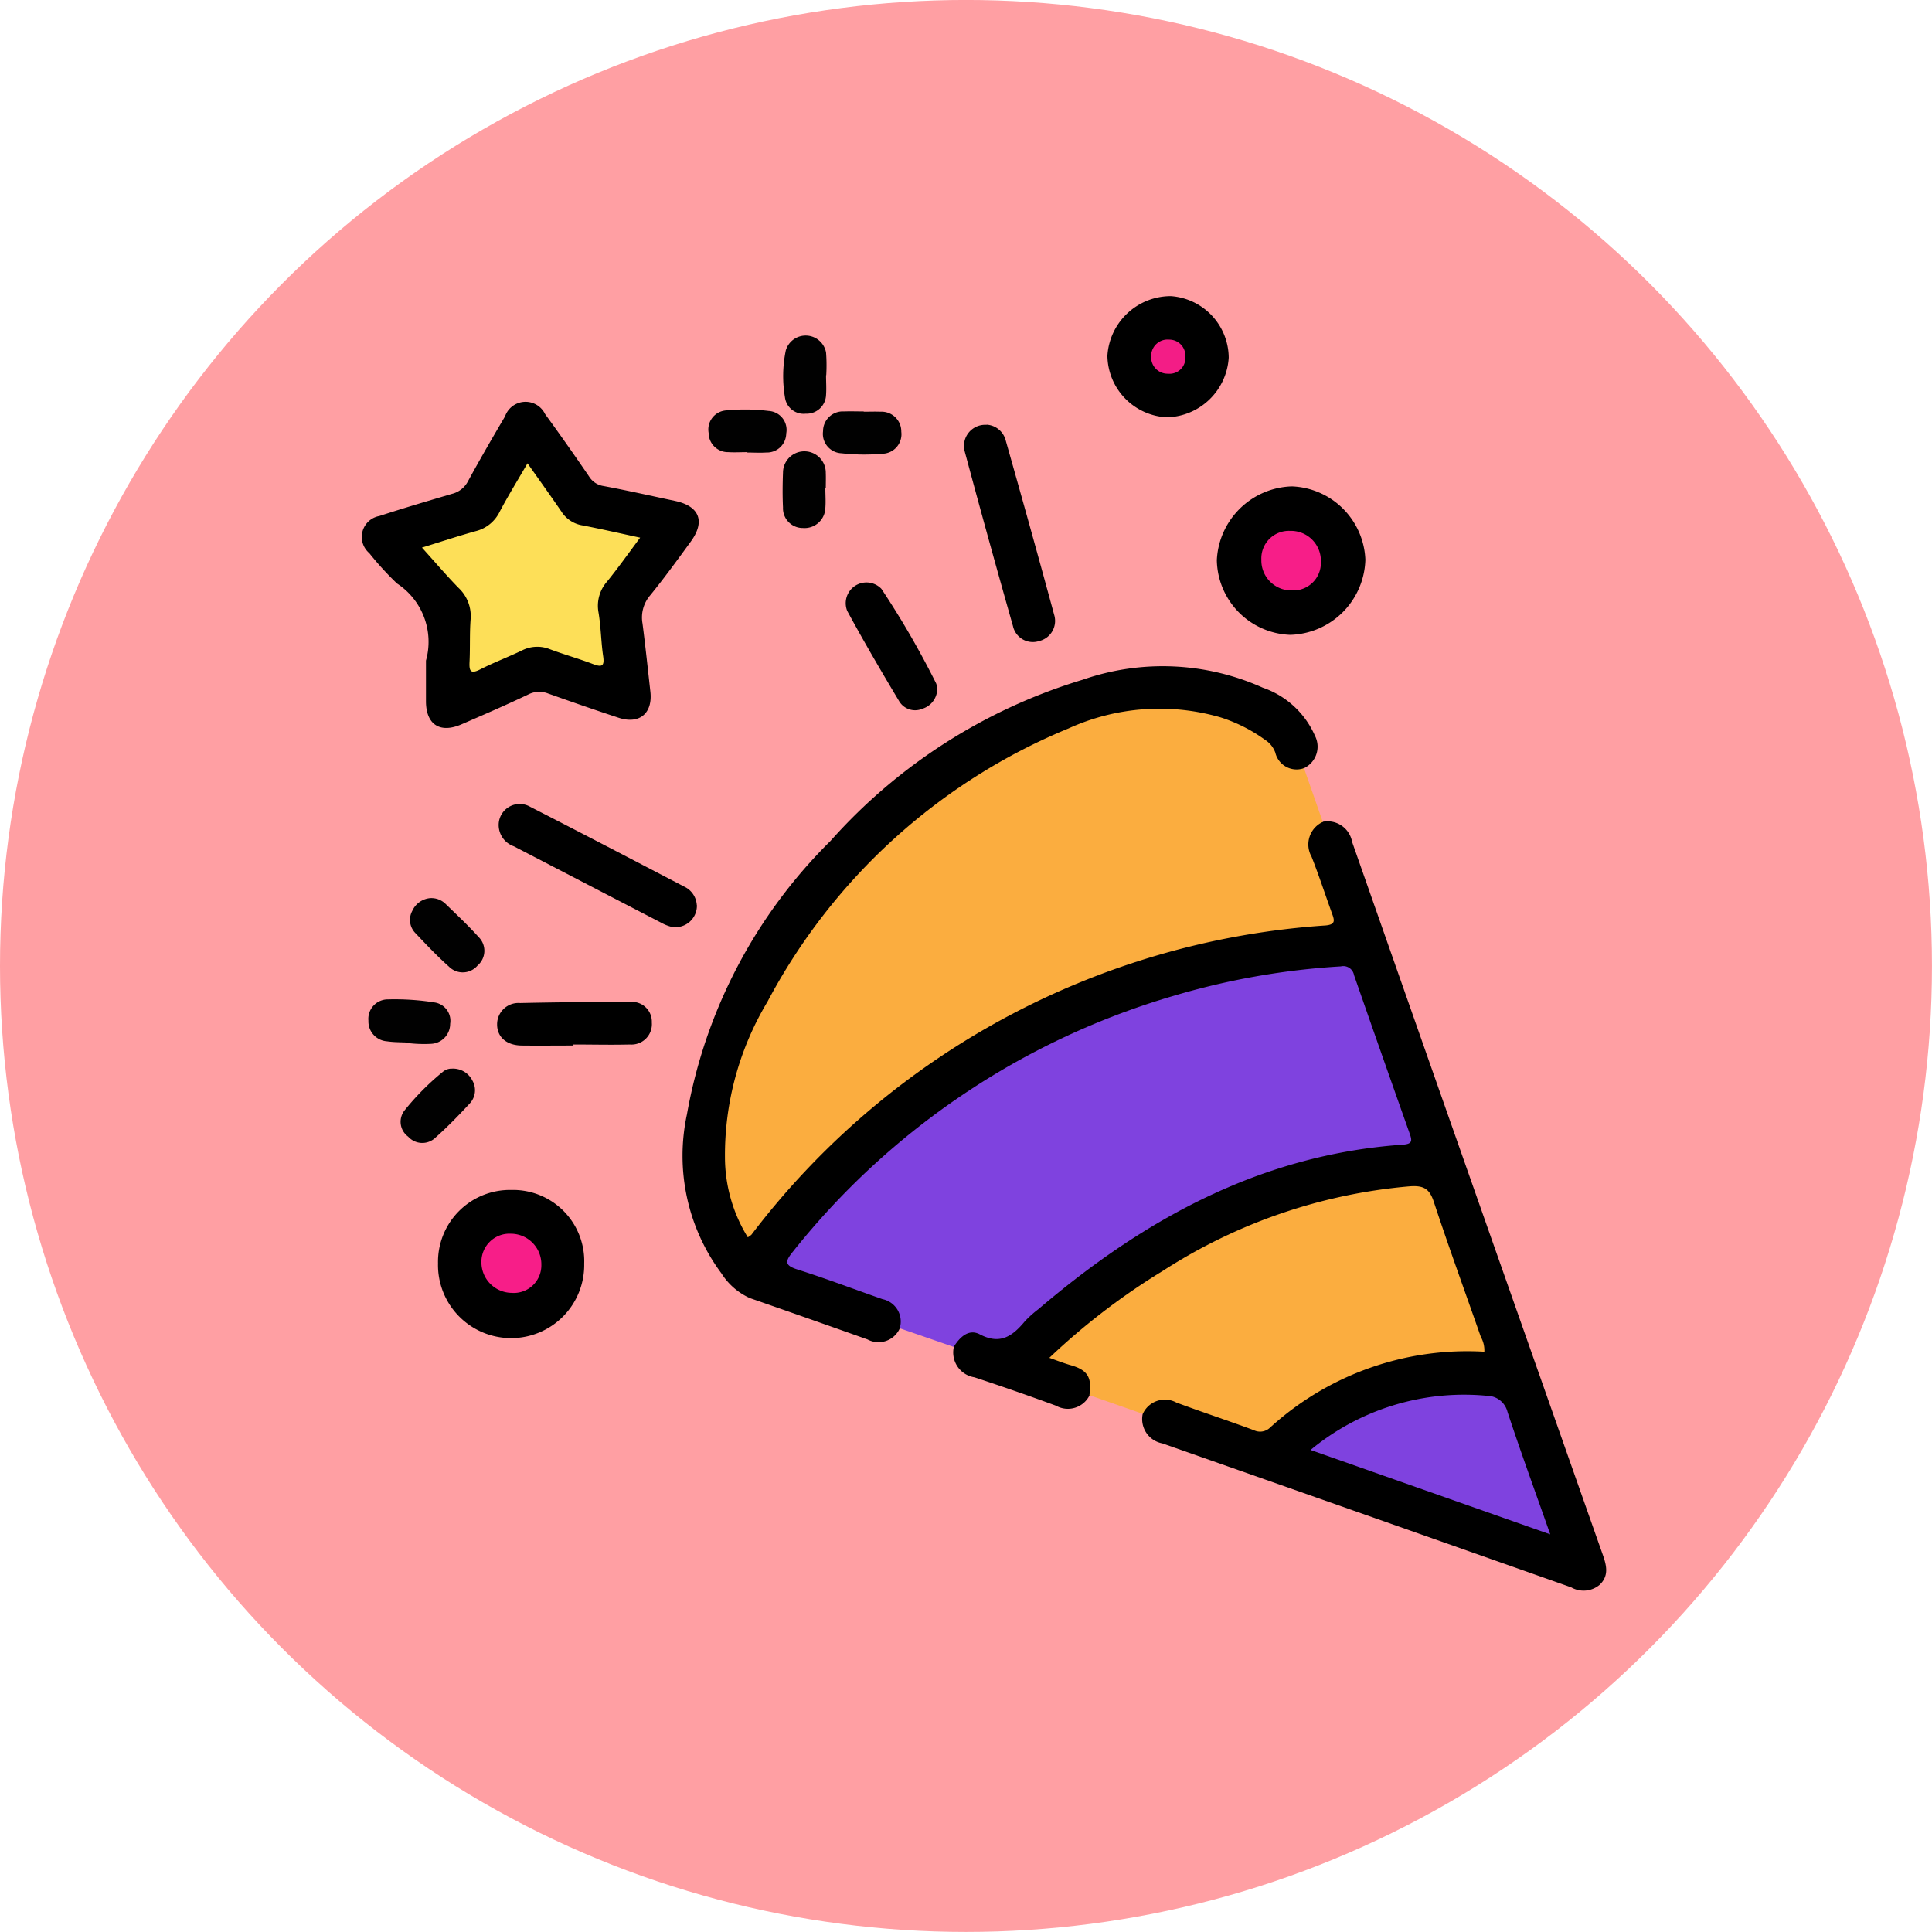 <svg xmlns="http://www.w3.org/2000/svg" xmlns:xlink="http://www.w3.org/1999/xlink" width="58.717" height="58.717" viewBox="0 0 58.717 58.717">
  <defs>
    <clipPath id="clip-path">
      <rect id="Rectángulo_38161" data-name="Rectángulo 38161" width="37.818" height="39.338" fill="none"/>
    </clipPath>
  </defs>
  <g id="_90" data-name="90" transform="translate(0.085 -0.433)">
    <circle id="Elipse_4823" data-name="Elipse 4823" cx="29.358" cy="29.358" r="29.358" transform="translate(-0.085 0.432)" fill="#ff9fa3"/>
    <g id="Grupo_159161" data-name="Grupo 159161" transform="translate(10.915 9.433)">
      <g id="Grupo_159161-2" data-name="Grupo 159161" transform="translate(0 0)" clip-path="url(#clip-path)">
        <path id="Trazado_137474" data-name="Trazado 137474" d="M35.388,23.1a.757.757,0,0,1,.889.612Q40.08,34.556,43.9,45.39c.114.324.182.631-.1.9a.76.76,0,0,1-.865.077q-6.211-2.193-12.426-4.375a.751.751,0,0,1-.595-.9.669.669,0,0,1,.963-.474c.669.242,1.364.415,2.012.71a.99.99,0,0,0,1.143-.17A9.455,9.455,0,0,1,38.189,39.2a6.117,6.117,0,0,1,1.611-.151c.257.021.343-.04.253-.306-.472-1.392-.993-2.765-1.452-4.161-.083-.25-.25-.3-.5-.288a16.149,16.149,0,0,0-7.319,2.447,21.926,21.926,0,0,0-2.683,1.906c-.248.206-.489.42-.729.648.157.186.378.166.555.248a.659.659,0,0,1,.374.986.735.735,0,0,1-1.023.317q-1.231-.452-2.477-.862a.763.763,0,0,1-.627-.919.625.625,0,0,1,.868-.484.954.954,0,0,0,1.1-.282,21.05,21.05,0,0,1,9.08-5.111,10.615,10.615,0,0,1,2.332-.369c.284-.007.394-.073.286-.386-.514-1.491-1.07-2.967-1.56-4.467a.4.4,0,0,0-.473-.318,22.908,22.908,0,0,0-16.288,8.43c-.285.354-.269.4.158.575.747.3,1.522.521,2.27.816a1.03,1.03,0,0,1,.664.536c.074.181.122.358-.08.494a.708.708,0,0,1-.981.334q-1.785-.634-3.575-1.257a1.986,1.986,0,0,1-.861-.748,5.99,5.99,0,0,1-1.051-4.834,15.481,15.481,0,0,1,4.364-8.312,16.72,16.72,0,0,1,7.668-4.9,7.41,7.41,0,0,1,5.467.242,2.683,2.683,0,0,1,1.588,1.462.724.724,0,0,1-.329.983c-.356.293-.633.072-.822-.192a3.961,3.961,0,0,0-3.884-1.455,12.209,12.209,0,0,0-6.754,3.136A16.982,16.982,0,0,0,17.732,30.7a6.205,6.205,0,0,0-.061,4.275c.038.1.081.2.125.3.095.212.208.194.337.029.277-.353.557-.7.856-1.038A24.091,24.091,0,0,1,33.84,26.307c.474-.072.949-.143,1.426-.172.263-.017.321-.1.229-.347-.2-.535-.373-1.082-.569-1.62a.718.718,0,0,1,.462-1.064" transform="translate(-6.184 -7.125)"/>
        <path id="Trazado_137475" data-name="Trazado 137475" d="M36.187,23.912a.753.753,0,0,0-.342,1.057c.226.573.417,1.161.627,1.741.072.2.1.32-.2.348a23.921,23.921,0,0,0-17.451,9.4.662.662,0,0,1-.11.078,4.646,4.646,0,0,1-.694-2.433,9.067,9.067,0,0,1,1.29-4.724,18.2,18.2,0,0,1,9.148-8.307,6.668,6.668,0,0,1,4.62-.339,4.741,4.741,0,0,1,1.358.685.769.769,0,0,1,.31.387.665.665,0,0,0,.872.473l.571,1.634" transform="translate(-6.984 -7.932)" fill="#fbad3f"/>
        <path id="Trazado_137476" data-name="Trazado 137476" d="M24.522,44.271A.693.693,0,0,0,24,43.383c-.86-.3-1.712-.625-2.58-.9-.416-.13-.372-.26-.142-.545a23.039,23.039,0,0,1,11.552-7.769,22.542,22.542,0,0,1,5.1-.9.33.33,0,0,1,.4.264q.837,2.406,1.688,4.806c.077.216.1.327-.2.348-4.307.3-7.869,2.261-11.08,5a3.24,3.24,0,0,0-.414.372c-.369.444-.746.72-1.366.394-.34-.178-.609.084-.794.381l-1.64-.566" transform="translate(-8.179 -12.899)" fill="#7f42df"/>
        <path id="Trazado_137477" data-name="Trazado 137477" d="M35.335,50.526c.083-.547-.06-.768-.577-.914-.2-.057-.4-.136-.641-.221a20.507,20.507,0,0,1,3.451-2.644,16.406,16.406,0,0,1,7.506-2.569c.412-.029.595.067.727.468.454,1.377.952,2.74,1.43,4.109a.828.828,0,0,1,.107.45,8.9,8.9,0,0,0-6.506,2.3.435.435,0,0,1-.5.085c-.781-.291-1.574-.548-2.354-.84a.737.737,0,0,0-1.02.343l-1.626-.568" transform="translate(-13.226 -17.124)" fill="#fbad3f"/>
        <path id="Trazado_137478" data-name="Trazado 137478" d="M1.947,13.105a2.118,2.118,0,0,0-.881-2.34,9.312,9.312,0,0,1-.844-.924A.645.645,0,0,1,.528,8.715C1.26,8.475,2,8.259,2.74,8.04a.748.748,0,0,0,.484-.384c.362-.663.74-1.318,1.125-1.969a.66.66,0,0,1,1.218-.069c.456.623.9,1.258,1.336,1.895a.623.623,0,0,0,.438.29c.728.135,1.451.3,2.176.453.746.159.925.626.471,1.244-.4.548-.8,1.1-1.23,1.628a1.031,1.031,0,0,0-.231.852c.089.69.162,1.382.239,2.073.075.658-.332,1-.961.794-.718-.235-1.432-.484-2.144-.737a.735.735,0,0,0-.612.031c-.667.318-1.347.612-2.026.906-.648.28-1.069.009-1.077-.686,0-.387,0-.774,0-1.256" transform="translate(0 -2.032)"/>
        <path id="Trazado_137479" data-name="Trazado 137479" d="M8.219,46.6a2.222,2.222,0,1,1-4.443-.007,2.186,2.186,0,0,1,2.23-2.231A2.164,2.164,0,0,1,8.219,46.6" transform="translate(-1.464 -17.197)"/>
        <path id="Trazado_137480" data-name="Trazado 137480" d="M44.662,13.954a2.312,2.312,0,0,1-2.232-2.271,2.354,2.354,0,0,1,2.279-2.241,2.322,2.322,0,0,1,2.235,2.227,2.351,2.351,0,0,1-2.282,2.285" transform="translate(-16.448 -3.66)"/>
        <path id="Trazado_137481" data-name="Trazado 137481" d="M40.687,1.869A1.931,1.931,0,0,1,38.81,3.683,1.9,1.9,0,0,1,37,1.813,1.932,1.932,0,0,1,38.93,0a1.89,1.89,0,0,1,1.757,1.868" transform="translate(-14.344 0)"/>
        <path id="Trazado_137482" data-name="Trazado 137482" d="M30.569,6.38a.637.637,0,0,1,.579.481c.5,1.762.991,3.525,1.471,5.293a.629.629,0,0,1-.451.8.618.618,0,0,1-.8-.453q-.757-2.665-1.475-5.34a.643.643,0,0,1,.672-.776" transform="translate(-11.582 -2.473)"/>
        <path id="Trazado_137483" data-name="Trazado 137483" d="M12.811,28.282a.652.652,0,0,1-.789.656,1.322,1.322,0,0,1-.3-.123q-2.238-1.16-4.475-2.321a.685.685,0,0,1-.456-.727.639.639,0,0,1,.953-.473c1.566.8,3.122,1.614,4.681,2.426a.664.664,0,0,1,.383.563" transform="translate(-2.631 -9.774)"/>
        <path id="Trazado_137484" data-name="Trazado 137484" d="M9.029,36.353c-.526,0-1.051.006-1.577,0-.461-.006-.745-.259-.744-.643a.648.648,0,0,1,.7-.648c1.113-.025,2.227-.034,3.341-.032a.6.6,0,0,1,.661.624.619.619,0,0,1-.666.668c-.571.015-1.144,0-1.716,0v.03" transform="translate(-2.6 -13.578)"/>
        <path id="Trazado_137485" data-name="Trazado 137485" d="M26.777,17.423a.64.64,0,0,1-.448.611.565.565,0,0,1-.7-.212c-.547-.911-1.083-1.829-1.59-2.764a.63.63,0,0,1,1.04-.668,26.826,26.826,0,0,1,1.664,2.875.532.532,0,0,1,.033.159" transform="translate(-9.292 -5.495)"/>
        <path id="Trazado_137486" data-name="Trazado 137486" d="M3.458,38.341A.657.657,0,0,1,4.1,38.7a.587.587,0,0,1-.072.69c-.334.361-.678.716-1.045,1.042a.576.576,0,0,1-.834-.026.558.558,0,0,1-.116-.789A7.834,7.834,0,0,1,3.2,38.439a.416.416,0,0,1,.257-.1" transform="translate(-0.744 -14.862)" fill="#010101"/>
        <path id="Trazado_137487" data-name="Trazado 137487" d="M3.011,29.878a.615.615,0,0,1,.445.166c.342.332.692.658,1.01,1.012a.588.588,0,0,1-.028.87.591.591,0,0,1-.871.032c-.356-.317-.685-.664-1.012-1.011a.572.572,0,0,1-.1-.683.658.658,0,0,1,.558-.387" transform="translate(-0.924 -11.582)" fill="#010101"/>
        <path id="Trazado_137488" data-name="Trazado 137488" d="M1.532,36.213c-.216-.012-.434-.007-.646-.039a.606.606,0,0,1-.564-.627.592.592,0,0,1,.59-.647,7.737,7.737,0,0,1,1.427.094.564.564,0,0,1,.467.65.607.607,0,0,1-.584.607,4.1,4.1,0,0,1-.691-.023v-.015" transform="translate(-0.125 -13.527)" fill="#010101"/>
        <path id="Trazado_137489" data-name="Trazado 137489" d="M24.122,5.728c.17,0,.34-.007.509,0a.6.6,0,0,1,.631.609.592.592,0,0,1-.568.668,6.244,6.244,0,0,1-1.247-.014.591.591,0,0,1-.563-.671.6.6,0,0,1,.636-.6c.2-.008.4,0,.6,0v.01" transform="translate(-8.87 -2.215)" fill="#010101"/>
        <path id="Trazado_137490" data-name="Trazado 137490" d="M22.176,8.8c0,.2.016.4,0,.6a.631.631,0,0,1-.678.609.6.6,0,0,1-.609-.625c-.017-.354-.013-.71,0-1.064a.649.649,0,1,1,1.3.017c.006.154,0,.308,0,.462h-.007" transform="translate(-8.092 -2.962)" fill="#010101"/>
        <path id="Trazado_137491" data-name="Trazado 137491" d="M22.207,3.166c0,.2.015.4,0,.6a.59.59,0,0,1-.618.566.573.573,0,0,1-.631-.5,3.861,3.861,0,0,1,.026-1.423.63.63,0,0,1,1.223.061,5.1,5.1,0,0,1,.006.691h0" transform="translate(-8.102 -0.759)" fill="#010101"/>
        <path id="Trazado_137492" data-name="Trazado 137492" d="M18.361,6.922c-.185,0-.37.012-.554,0a.586.586,0,0,1-.6-.584.581.581,0,0,1,.537-.685,5.937,5.937,0,0,1,1.29.017.577.577,0,0,1,.531.687.585.585,0,0,1-.605.576c-.2.013-.4,0-.6,0V6.922" transform="translate(-6.67 -2.18)" fill="#010101"/>
        <path id="Trazado_137493" data-name="Trazado 137493" d="M54.367,58.754l-7.286-2.565a7.321,7.321,0,0,1,5.362-1.646.645.645,0,0,1,.623.487c.4,1.216.841,2.418,1.3,3.724" transform="translate(-18.251 -21.122)" fill="#7f42df"/>
        <path id="Trazado_137494" data-name="Trazado 137494" d="M2.981,10.858c.577-.178,1.1-.351,1.634-.5a1.105,1.105,0,0,0,.726-.588c.258-.49.551-.962.847-1.473.358.508.7.982,1.031,1.467a.932.932,0,0,0,.633.418c.573.11,1.142.241,1.759.374-.349.469-.661.909-1,1.329a1.111,1.111,0,0,0-.266.939c.075.44.077.893.142,1.335.048.321-.053.336-.316.236-.431-.164-.878-.288-1.31-.451a1.024,1.024,0,0,0-.847.043c-.418.2-.851.363-1.263.573-.3.152-.338.044-.325-.228.021-.432,0-.866.033-1.3a1.172,1.172,0,0,0-.371-.953c-.375-.385-.724-.795-1.11-1.223" transform="translate(-1.156 -3.216)" fill="#fddf58"/>
        <path id="Trazado_137495" data-name="Trazado 137495" d="M6.856,48.331a.931.931,0,0,1-.926-.947.853.853,0,0,1,.9-.851.929.929,0,0,1,.922.95.838.838,0,0,1-.9.848" transform="translate(-2.299 -18.038)" fill="#f71e88"/>
        <path id="Trazado_137496" data-name="Trazado 137496" d="M46.448,12.584a.838.838,0,0,1-.874.876.911.911,0,0,1-.935-.936.837.837,0,0,1,.874-.874.909.909,0,0,1,.935.934" transform="translate(-17.304 -4.516)" fill="#f71e88"/>
        <path id="Trazado_137497" data-name="Trazado 137497" d="M39.171,2.666a.5.5,0,0,1,.55-.508.489.489,0,0,1,.489.517.481.481,0,0,1-.527.519.5.5,0,0,1-.512-.528" transform="translate(-15.185 -0.836)" fill="#f31d86"/>
      </g>
    </g>
  </g>
</svg>
